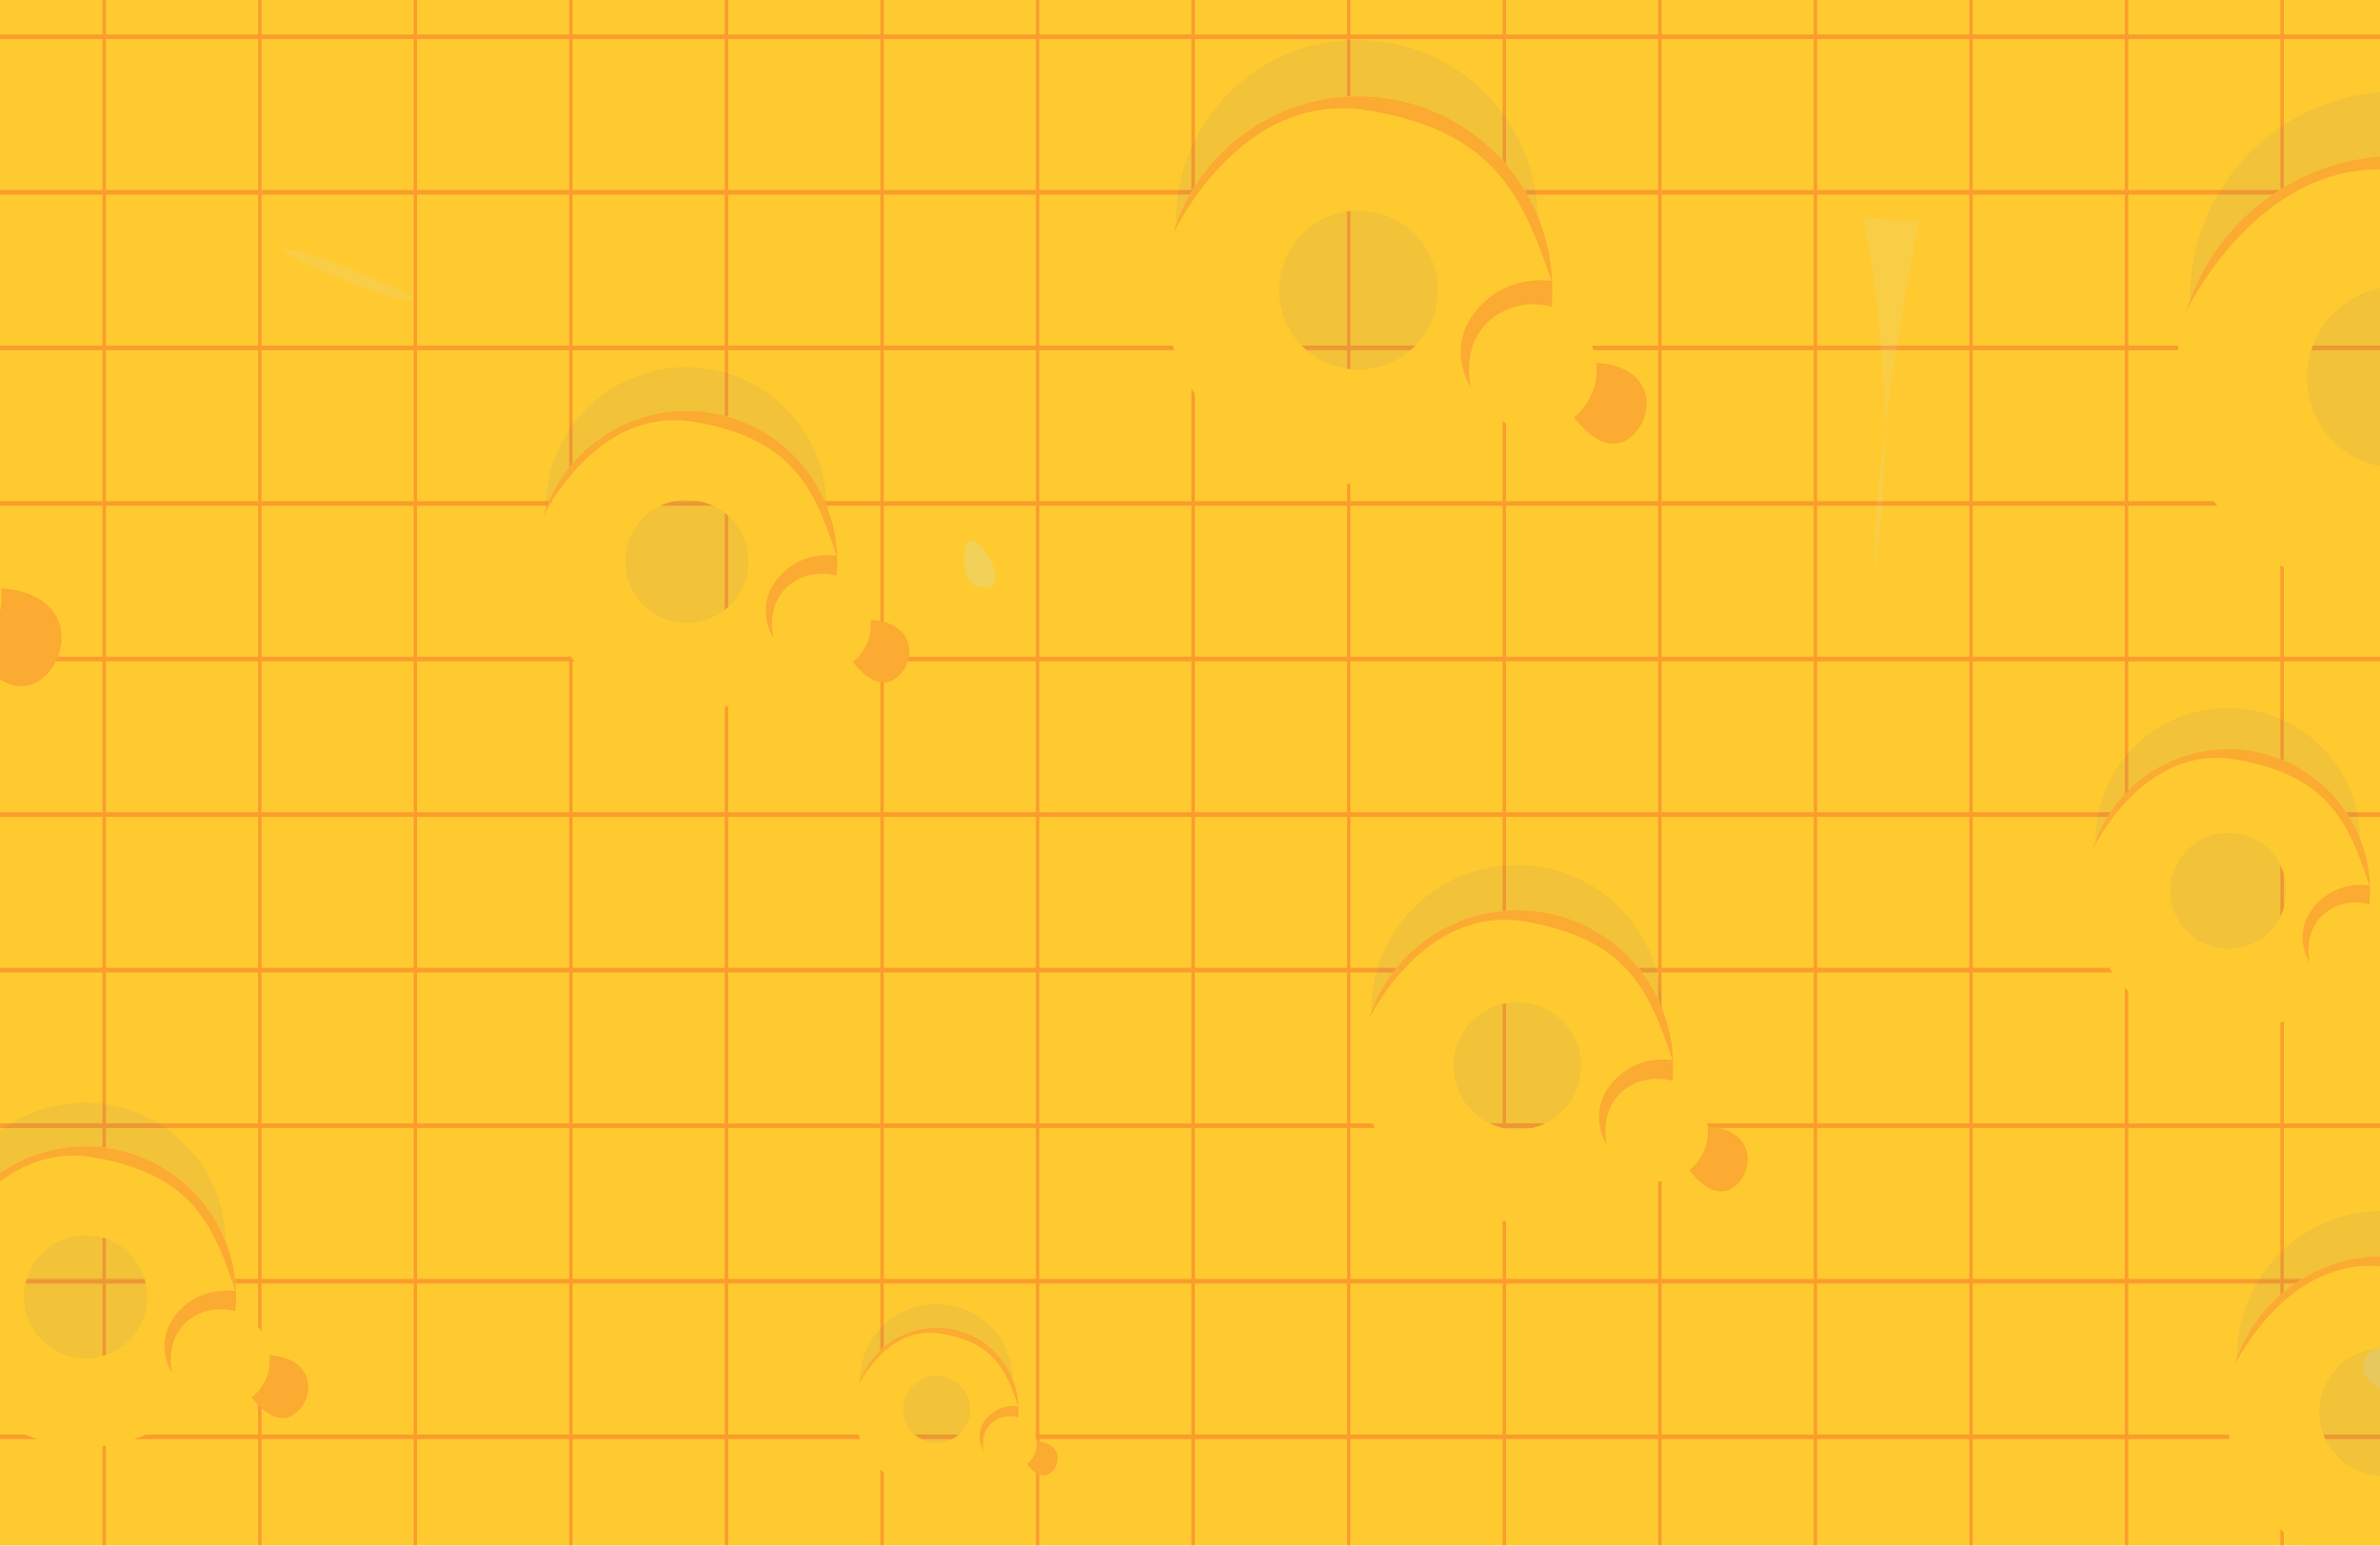 <svg width="1512" height="982" viewBox="0 0 1512 982" fill="none" xmlns="http://www.w3.org/2000/svg">
<g clip-path="url(#clip0_28_12)">
<mask id="mask0_28_12" style="mask-type:luminance" maskUnits="userSpaceOnUse" x="-267" y="-25" width="2171" height="1093">
<path d="M1903.84 -24.86H-266.18V1067.74H1903.84V-24.86Z" fill="white"/>
</mask>
<g mask="url(#mask0_28_12)">
<path d="M2177.25 -153.98H-539.61V1204.45H2177.25V-153.98Z" fill="#FFCA30"/>
<g opacity="0.26">
<path d="M67.29 -104.07H65.12V1280.49H67.29V-104.07Z" fill="#ED1C24"/>
<path d="M166.12 -104.07H163.95V1288.66H166.12V-104.07Z" fill="#ED1C24"/>
<path d="M264.95 -104.07H262.78V1296.82H264.95V-104.07Z" fill="#ED1C24"/>
<path d="M363.78 -104.07H361.61V1304.98H363.78V-104.07Z" fill="#ED1C24"/>
<path d="M462.61 -104.07H460.44V1313.14H462.61V-104.07Z" fill="#ED1C24"/>
<path d="M561.44 -104.07H559.27V1321.3H561.44V-104.07Z" fill="#ED1C24"/>
<path d="M660.27 -104.07H658.1V1329.46H660.27V-104.07Z" fill="#ED1C24"/>
<path d="M759.1 -104.07H756.93V1337.62H759.1V-104.07Z" fill="#ED1C24"/>
<path d="M857.93 -104.07H855.76V1345.78H857.93V-104.07Z" fill="#ED1C24"/>
<path d="M956.76 -104.07H954.59V1353.94H956.76V-104.07Z" fill="#ED1C24"/>
<path d="M1055.59 -104.07H1053.42V1362.11H1055.59V-104.07Z" fill="#ED1C24"/>
<path d="M1154.42 -104.07H1152.25V1370.27H1154.42V-104.07Z" fill="#ED1C24"/>
<path d="M1253.25 -104.07H1251.08V1378.43H1253.25V-104.07Z" fill="#ED1C24"/>
<path d="M1352.08 -104.07H1349.91V1386.59H1352.08V-104.07Z" fill="#ED1C24"/>
<path d="M1450.91 -104.07H1448.74V1394.75H1450.91V-104.07Z" fill="#ED1C24"/>
<path d="M2205.46 21.89H-323.82V24.81H2205.46V21.89Z" fill="#ED1C24"/>
<path d="M2205.46 120.72H-338.64V123.64H2205.46V120.72Z" fill="#ED1C24"/>
<path d="M2205.47 219.55H-353.46V222.47H2205.47V219.55Z" fill="#ED1C24"/>
<path d="M2205.47 318.38H-368.28V321.3H2205.47V318.38Z" fill="#ED1C24"/>
<path d="M2205.47 417.21H-383.1V420.13H2205.47V417.21Z" fill="#ED1C24"/>
<path d="M2205.46 516.04H-397.93V518.96H2205.46V516.04Z" fill="#ED1C24"/>
<path d="M2205.46 614.87H-412.75V617.79H2205.46V614.87Z" fill="#ED1C24"/>
<path d="M2205.46 713.7H-427.57V716.62H2205.46V713.7Z" fill="#ED1C24"/>
<path d="M2205.46 812.53H-442.39V815.45H2205.46V812.53Z" fill="#ED1C24"/>
<path d="M2205.46 911.36H-457.21V914.28H2205.46V911.36Z" fill="#ED1C24"/>
</g>
<path opacity="0.12" d="M1190.87 364.16C1190.36 338.61 1193.26 305.71 1197.38 273.05C1197.68 303.546 1195.5 334.016 1190.87 364.16Z" fill="#CBE7E9"/>
<path opacity="0.12" d="M1219.19 141.14C1219.19 141.14 1205.77 206.56 1197.38 273.05C1196.97 196.75 1183.38 137.89 1183.38 137.89L1219.19 141.14Z" fill="#CBE7E9"/>
<path opacity="0.12" d="M216.64 168.27C216.64 168.27 285 195.39 254.64 189.97C224.28 184.55 125.5 136.8 216.64 168.27Z" fill="#CBE7E9"/>
<path opacity="0.22" d="M612.67 350.55C612.67 350.55 609.42 374.42 626.78 373.34C644.14 372.26 615.93 326.68 612.67 350.55Z" fill="#CBE7E9"/>
<path opacity="0.22" d="M1485 306.06C1484 314.75 1508.87 331.06 1536 324.51C1563.13 317.96 1488.27 277.85 1485 306.06Z" fill="#CBE7E9"/>
<path opacity="0.22" d="M1501.29 868.1C1500.21 875.69 1516.48 894.1 1539.29 883.29C1562.1 872.48 1505.63 837.72 1501.29 868.1Z" fill="#CBE7E9"/>
<path opacity="0.07" d="M862.08 255.37C925.598 255.37 977.09 203.878 977.09 140.36C977.09 76.842 925.598 25.35 862.08 25.35C798.562 25.35 747.07 76.842 747.07 140.36C747.07 203.878 798.562 255.37 862.08 255.37Z" fill="#3E52A4"/>
<path d="M745.11 148.9C739.959 166.058 738.613 184.133 741.166 201.865C743.719 219.596 750.11 236.557 759.892 251.565C769.674 266.573 782.613 279.266 797.805 288.759C812.998 298.252 830.078 304.317 847.855 306.529C865.633 308.742 883.679 307.051 900.735 301.572C917.791 296.093 933.446 286.959 946.61 274.808C959.773 262.656 970.126 247.78 976.949 231.215C983.771 214.651 986.897 196.797 986.11 178.9C986.11 178.74 986.11 178.58 986.11 178.42C984.758 149.373 973.171 121.742 953.401 100.418C933.631 79.095 906.953 65.455 878.091 61.914C849.229 58.372 820.045 65.158 795.706 81.07C771.368 96.981 753.444 120.992 745.11 148.85V148.9ZM824.57 216.9C818.119 209.287 814.071 199.932 812.937 190.019C811.803 180.105 813.635 170.078 818.2 161.205C822.765 152.332 829.859 145.012 838.584 140.171C847.309 135.33 857.274 133.185 867.218 134.007C877.163 134.83 886.64 138.583 894.452 144.791C902.263 151 908.058 159.386 911.103 168.888C914.149 178.39 914.308 188.582 911.561 198.175C908.814 207.768 903.284 216.33 895.67 222.78C885.467 231.433 872.244 235.678 858.911 234.583C845.577 233.488 833.225 227.142 824.57 216.94V216.9Z" fill="#FFCA30"/>
<path d="M996.14 260C996.14 260 1015.14 290.83 1033.81 279.28C1052.48 267.73 1055.06 227.15 1003.96 230.63C952.86 234.11 996.14 260 996.14 260Z" fill="#FBAA32"/>
<path d="M1001.24 203.65C1003.22 205.561 1004.97 207.707 1006.43 210.04C1026.84 242.53 1003.73 270.64 981.11 274.16C958.49 277.68 936.19 253.68 935.35 250.35C935 248.95 934.69 247.56 934.42 246.21C924.81 196.3 977.51 180.68 1001.24 203.65Z" fill="#FFCA30"/>
<path d="M986.07 178.47C986.332 183.934 986.228 189.41 985.76 194.86C960.21 187.6 926.58 205.49 934.42 246.21C933.82 245.27 918.14 220.71 938.25 196.71C952.37 179.85 971.93 176.59 986.07 178.47Z" fill="#FBAA32"/>
<path d="M783.46 90.36C801.004 75.498 822.359 65.845 845.107 62.493C867.854 59.141 891.086 62.224 912.171 71.394C933.257 80.564 951.354 95.453 964.414 114.377C977.475 133.301 984.976 155.503 986.07 178.47C986.07 178.63 986.07 178.79 986.07 178.95L985.88 179.09C966.69 122.84 948.44 82.84 867.9 70C788.08 57.3 745.9 147.25 745.11 148.88C751.932 126.06 765.259 105.724 783.46 90.36Z" fill="#FBAA32"/>
<path opacity="0.07" d="M1415.28 617.85C1461.69 617.85 1499.31 580.229 1499.31 533.82C1499.31 487.412 1461.69 449.79 1415.28 449.79C1368.87 449.79 1331.25 487.412 1331.25 533.82C1331.25 580.229 1368.87 617.85 1415.28 617.85Z" fill="#3E52A4"/>
<path d="M1329.76 539.17C1325.98 551.207 1324.77 563.903 1326.22 576.436C1327.66 588.969 1331.73 601.059 1338.14 611.92C1344.56 622.781 1353.19 632.172 1363.47 639.482C1373.76 646.793 1385.46 651.86 1397.83 654.355C1410.19 656.85 1422.95 656.717 1435.26 653.964C1447.57 651.212 1459.17 645.902 1469.3 638.379C1479.42 630.856 1487.86 621.287 1494.05 610.295C1500.24 599.302 1504.05 587.13 1505.23 574.57C1505.6 570.705 1505.73 566.82 1505.59 562.94C1505.59 562.83 1505.59 562.71 1505.59 562.6C1504.77 541.407 1496.49 521.184 1482.21 505.5C1467.93 489.817 1448.57 479.679 1427.55 476.876C1406.53 474.073 1385.19 478.785 1367.3 490.18C1349.41 501.575 1336.13 518.922 1329.78 539.16L1329.76 539.17ZM1387.29 589.48C1382.64 583.869 1379.75 577.003 1379 569.752C1378.24 562.5 1379.66 555.189 1383.06 548.741C1386.47 542.294 1391.7 537 1398.12 533.53C1404.53 530.06 1411.82 528.57 1419.08 529.246C1426.34 529.923 1433.24 532.738 1438.9 537.333C1444.56 541.929 1448.73 548.1 1450.88 555.065C1453.03 562.031 1453.07 569.478 1450.99 576.465C1448.91 583.453 1444.8 589.666 1439.19 594.32C1431.67 600.56 1421.97 603.556 1412.24 602.648C1402.5 601.74 1393.53 597.004 1387.29 589.48Z" fill="#FFCA30"/>
<path d="M1512.31 622.24C1512.31 622.24 1525.96 644.91 1539.68 636.62C1553.4 628.33 1555.6 598.69 1518.24 600.84C1480.88 602.99 1512.31 622.24 1512.31 622.24Z" fill="#FBAA32"/>
<path d="M1516.46 581.11C1517.9 582.522 1519.16 584.104 1520.21 585.82C1534.87 609.71 1517.77 630.07 1501.21 632.47C1484.65 634.87 1468.55 617.17 1467.96 614.73C1467.71 613.73 1467.5 612.73 1467.32 611.73C1460.68 575.16 1499.3 564.15 1516.46 581.11Z" fill="#FFCA30"/>
<path d="M1505.57 562.61C1505.72 566.613 1505.6 570.622 1505.22 574.61C1486.61 569.1 1461.9 581.92 1467.33 611.72C1466.89 611.04 1455.62 592.97 1470.5 575.59C1474.76 570.622 1480.22 566.823 1486.35 564.552C1492.49 562.281 1499.1 561.612 1505.57 562.61Z" fill="#FBAA32"/>
<path d="M1358.22 496.69C1371.15 485.976 1386.83 479.094 1403.47 476.824C1420.11 474.554 1437.06 476.986 1452.39 483.845C1467.72 490.703 1480.82 501.715 1490.22 515.635C1499.62 529.555 1504.94 545.826 1505.57 562.61C1505.57 562.72 1505.57 562.84 1505.57 562.95L1505.43 563.05C1491.82 521.82 1478.8 492.45 1420.05 482.47C1361.84 472.59 1330.32 537.98 1329.75 539.17C1334.91 522.543 1344.8 507.78 1358.22 496.69Z" fill="#FBAA32"/>
<path opacity="0.07" d="M963.56 734.29C1014.57 734.29 1055.93 692.935 1055.93 641.92C1055.93 590.906 1014.57 549.55 963.56 549.55C912.546 549.55 871.19 590.906 871.19 641.92C871.19 692.935 912.546 734.29 963.56 734.29Z" fill="#3E52A4"/>
<path d="M869.55 647.79C865.434 661.009 864.139 674.945 865.749 688.697C867.358 702.448 871.837 715.708 878.896 727.619C885.954 739.531 895.434 749.827 906.723 757.843C918.012 765.859 930.857 771.415 944.429 774.153C958.001 776.891 971.997 776.749 985.51 773.736C999.024 770.723 1011.75 764.907 1022.88 756.664C1034 748.42 1043.27 737.933 1050.09 725.882C1056.9 713.83 1061.11 700.481 1062.44 686.7C1062.85 682.453 1062.99 678.184 1062.84 673.92C1062.84 673.79 1062.84 673.66 1062.84 673.54C1061.97 650.219 1052.89 627.955 1037.2 610.684C1021.5 593.414 1000.2 582.249 977.071 579.165C953.938 576.08 930.46 581.275 910.788 593.829C891.115 606.384 876.516 625.49 869.57 647.77L869.55 647.79ZM932.79 703.1C927.674 696.931 924.503 689.384 923.676 681.413C922.849 673.442 924.405 665.405 928.146 658.318C931.887 651.231 937.645 645.412 944.693 641.598C951.741 637.783 959.762 636.145 967.741 636.889C975.721 637.632 983.3 640.726 989.521 645.777C995.743 650.829 1000.33 657.612 1002.69 665.268C1005.06 672.925 1005.1 681.111 1002.82 688.792C1000.53 696.473 996.018 703.303 989.85 708.42C985.754 711.818 981.029 714.375 975.945 715.947C970.861 717.518 965.517 718.073 960.218 717.579C954.919 717.085 949.77 715.552 945.064 713.067C940.358 710.583 936.187 707.196 932.79 703.1Z" fill="#FFCA30"/>
<path d="M1070.22 739.12C1070.22 739.12 1085.22 764.04 1100.31 754.92C1115.4 745.8 1117.81 713.23 1076.75 715.59C1035.69 717.95 1070.22 739.12 1070.22 739.12Z" fill="#FBAA32"/>
<path d="M1074.79 693.9C1076.37 695.455 1077.75 697.194 1078.91 699.08C1095.03 725.34 1076.23 747.73 1058.04 750.36C1039.85 752.99 1022.13 733.54 1021.48 730.86C1021.21 729.73 1020.98 728.61 1020.77 727.52C1013.47 687.37 1055.92 675.26 1074.79 693.9Z" fill="#FFCA30"/>
<path d="M1062.82 673.56C1062.99 677.95 1062.85 682.347 1062.43 686.72C1041.98 680.67 1014.81 694.72 1020.77 727.52C1020.29 726.77 1007.91 706.91 1024.26 687.8C1035.74 674.38 1051.48 671.93 1062.82 673.56Z" fill="#FBAA32"/>
<path d="M900.83 601.1C915.045 589.306 932.277 581.728 950.577 579.224C968.877 576.719 987.512 579.389 1004.37 586.931C1021.23 594.472 1035.65 606.584 1045.98 621.894C1056.31 637.205 1062.15 655.102 1062.83 673.56C1062.83 673.68 1062.83 673.81 1062.83 673.94L1062.67 674.05C1047.67 628.72 1033.4 596.44 968.82 585.47C904.82 574.6 870.18 646.47 869.55 647.79C875.213 629.515 886.084 613.289 900.83 601.1Z" fill="#FBAA32"/>
<path opacity="0.07" d="M1513.48 954.12C1564.49 954.12 1605.85 912.765 1605.85 861.75C1605.85 810.735 1564.49 769.38 1513.48 769.38C1462.47 769.38 1421.11 810.735 1421.11 861.75C1421.11 912.765 1462.47 954.12 1513.48 954.12Z" fill="#3E52A4"/>
<path d="M1419.47 867.62C1415.17 881.362 1413.92 895.876 1415.82 910.149C1417.71 924.423 1422.69 938.111 1430.42 950.259C1438.15 962.407 1448.44 972.722 1460.56 980.483C1472.69 988.243 1486.37 993.264 1500.64 995.192C1514.9 997.121 1529.42 995.913 1543.17 991.65C1556.93 987.388 1569.58 980.175 1580.26 970.516C1590.94 960.856 1599.38 948.982 1604.99 935.723C1610.6 922.464 1613.26 908.14 1612.76 893.75C1612.76 893.62 1612.76 893.49 1612.76 893.37C1611.89 870.049 1602.81 847.785 1587.12 830.514C1571.42 813.244 1550.12 802.079 1526.99 798.995C1503.86 795.91 1480.38 801.105 1460.71 813.659C1441.04 826.214 1426.44 845.32 1419.49 867.6L1419.47 867.62ZM1482.71 922.93C1477.59 916.761 1474.42 909.214 1473.6 901.243C1472.77 893.272 1474.32 885.235 1478.07 878.148C1481.81 871.061 1487.57 865.242 1494.61 861.428C1501.66 857.613 1509.68 855.975 1517.66 856.718C1525.64 857.462 1533.22 860.556 1539.44 865.607C1545.66 870.659 1550.25 877.442 1552.61 885.098C1554.98 892.755 1555.02 900.941 1552.74 908.622C1550.45 916.303 1545.94 923.133 1539.77 928.25C1531.5 935.107 1520.84 938.398 1510.14 937.4C1499.44 936.403 1489.57 931.198 1482.71 922.93Z" fill="#FFCA30"/>
<path d="M1450.76 820.93C1464.97 809.136 1482.21 801.558 1500.51 799.054C1518.81 796.549 1537.44 799.219 1554.3 806.76C1571.16 814.302 1585.58 826.414 1595.91 841.724C1606.24 857.035 1612.08 874.932 1612.76 893.39C1612.76 893.51 1612.76 893.64 1612.76 893.77L1612.61 893.88C1597.61 848.55 1583.33 816.27 1518.75 805.3C1454.75 794.43 1420.11 866.3 1419.48 867.62C1425.15 849.348 1436.02 833.123 1450.76 820.93Z" fill="#FBAA32"/>
<path opacity="0.07" d="M1522.6 320.79C1595.14 320.79 1653.94 261.987 1653.94 189.45C1653.94 116.913 1595.14 58.11 1522.6 58.11C1450.06 58.11 1391.26 116.913 1391.26 189.45C1391.26 261.987 1450.06 320.79 1522.6 320.79Z" fill="#3E52A4"/>
<path d="M1388.93 197.81C1382.83 217.343 1381.06 237.973 1383.75 258.26C1386.45 278.546 1393.53 298.001 1404.52 315.266C1415.51 332.531 1430.13 347.19 1447.37 358.221C1464.6 369.252 1484.04 376.389 1504.32 379.133C1524.6 381.878 1545.23 380.163 1564.78 374.11C1584.33 368.058 1602.32 357.812 1617.5 344.088C1632.68 330.364 1644.69 313.493 1652.67 294.651C1660.66 275.81 1664.44 255.453 1663.75 235C1663.75 234.82 1663.75 234.64 1663.75 234.46C1662.52 201.301 1649.6 169.645 1627.28 145.091C1604.96 120.536 1574.68 104.663 1541.79 100.279C1508.9 95.895 1475.52 103.282 1447.54 121.133C1419.57 138.985 1398.82 166.151 1388.94 197.83L1388.93 197.81ZM1478.85 276.44C1471.58 267.669 1467.07 256.94 1465.9 245.608C1464.73 234.276 1466.94 222.851 1472.26 212.776C1477.58 202.702 1485.76 194.43 1495.78 189.008C1505.8 183.585 1517.2 181.255 1528.55 182.312C1539.89 183.369 1550.66 187.765 1559.51 194.945C1568.36 202.125 1574.87 211.766 1578.24 222.65C1581.61 233.533 1581.67 245.171 1578.42 256.091C1575.18 267.011 1568.77 276.723 1560 284C1554.18 288.835 1547.46 292.474 1540.23 294.711C1533 296.947 1525.39 297.737 1517.86 297.035C1510.32 296.333 1503 294.153 1496.3 290.619C1489.61 287.085 1483.68 282.267 1478.85 276.44Z" fill="#FFCA30"/>
<path d="M1433.42 131.42C1453.63 114.66 1478.13 103.891 1504.14 100.334C1530.16 96.776 1556.65 100.571 1580.61 111.29C1604.58 122.008 1625.07 139.222 1639.76 160.983C1654.45 182.744 1662.76 208.183 1663.74 234.42C1663.74 234.6 1663.74 234.78 1663.74 234.96L1663.52 235.13C1642.25 170.67 1621.89 124.77 1530.07 109.13C1439.07 93.68 1389.82 195.9 1388.92 197.75C1396.99 171.784 1412.45 148.733 1433.42 131.42Z" fill="#FBAA32"/>
<path opacity="0.07" d="M594.85 925.44C621.641 925.44 643.36 903.721 643.36 876.93C643.36 850.139 621.641 828.42 594.85 828.42C568.059 828.42 546.34 850.139 546.34 876.93C546.34 903.721 568.059 925.44 594.85 925.44Z" fill="#3E52A4"/>
<path d="M545.49 880C543.188 887.232 542.496 894.879 543.464 902.406C544.432 909.934 547.035 917.158 551.092 923.571C555.149 929.985 560.56 935.433 566.947 939.533C573.333 943.633 580.539 946.286 588.06 947.305C595.58 948.323 603.232 947.683 610.479 945.43C617.726 943.177 624.392 939.365 630.008 934.261C635.625 929.158 640.057 922.886 642.992 915.888C645.928 908.89 647.296 901.333 647 893.75V893.55C646.562 881.292 641.8 869.584 633.557 860.501C625.315 851.417 614.123 845.544 601.965 843.921C589.807 842.298 577.467 845.03 567.131 851.634C556.794 858.237 549.128 868.286 545.49 880ZM578.69 909C576.007 905.76 574.345 901.797 573.914 897.613C573.483 893.428 574.301 889.21 576.266 885.49C578.231 881.77 581.254 878.717 584.954 876.715C588.654 874.712 592.864 873.852 597.052 874.241C601.241 874.631 605.22 876.253 608.487 878.903C611.754 881.553 614.163 885.112 615.408 889.13C616.653 893.148 616.68 897.445 615.484 901.478C614.288 905.512 611.924 909.1 608.69 911.79C606.543 913.584 604.062 914.938 601.391 915.772C598.72 916.606 595.91 916.905 593.123 916.651C590.337 916.397 587.627 915.596 585.15 914.294C582.674 912.991 580.478 911.213 578.69 909.06V909Z" fill="#FFCA30"/>
<path d="M650.87 928C650.87 928 658.75 941.08 666.67 936.29C674.59 931.5 675.86 914.4 654.29 915.64C632.72 916.88 650.87 928 650.87 928Z" fill="#FBAA32"/>
<path d="M653.26 904.23C654.092 905.044 654.821 905.958 655.43 906.95C663.89 920.74 654.02 932.49 644.43 933.88C634.84 935.27 625.57 925.05 625.23 923.64C625.09 923.04 624.96 922.46 624.86 921.89C621.06 900.8 643.35 894.44 653.26 904.23Z" fill="#FFCA30"/>
<path d="M647 893.55C647.078 895.855 647.012 898.163 646.8 900.46C636.05 897.28 621.8 904.68 624.92 921.89C624.67 921.49 618.16 911.06 626.75 901.03C629.211 898.165 632.362 895.974 635.906 894.666C639.449 893.357 643.267 892.973 647 893.55Z" fill="#FBAA32"/>
<path d="M561.91 855.5C569.372 849.313 578.417 845.337 588.021 844.022C597.625 842.707 607.405 844.105 616.256 848.059C625.107 852.012 632.675 858.364 638.104 866.394C643.534 874.424 646.608 883.814 646.98 893.5V893.7L646.9 893.76C639.05 869.95 631.53 853 597.62 847.24C564.01 841.53 545.82 879.24 545.49 879.97C548.471 870.392 554.177 861.89 561.91 855.5Z" fill="#FBAA32"/>
<path opacity="0.07" d="M54.02 879.03C103.3 879.03 143.25 839.08 143.25 789.8C143.25 740.52 103.3 700.57 54.02 700.57C4.74 700.57 -35.21 740.52 -35.21 789.8C-35.21 839.08 4.74 879.03 54.02 879.03Z" fill="#3E52A4"/>
<path d="M-36.8 795.47C-40.774 808.24 -42.024 821.701 -40.467 834.984C-38.911 848.267 -34.583 861.075 -27.765 872.58C-20.946 884.085 -11.789 894.031 -0.884 901.773C10.021 909.516 22.429 914.883 35.539 917.528C48.649 920.172 62.168 920.035 75.221 917.126C88.275 914.216 100.572 908.599 111.317 900.637C122.063 892.675 131.017 882.546 137.602 870.906C144.186 859.265 148.253 846.372 149.54 833.06C149.936 828.956 150.063 824.831 149.92 820.71V820.35C149.259 802.52 143.619 785.232 133.639 770.443C123.659 755.653 109.738 743.954 93.451 736.668C77.164 729.383 59.163 726.803 41.486 729.221C23.809 731.639 7.162 738.959 -6.57 750.35C-20.817 762.132 -31.322 777.812 -36.8 795.47ZM24.29 848.9C19.344 842.945 16.275 835.657 15.471 827.958C14.667 820.259 16.165 812.494 19.773 805.646C23.382 798.798 28.941 793.173 35.746 789.484C42.551 785.795 50.298 784.206 58.006 784.92C65.714 785.633 73.037 788.616 79.05 793.491C85.063 798.366 89.495 804.915 91.786 812.309C94.077 819.703 94.124 827.611 91.921 835.032C89.718 842.452 85.364 849.054 79.41 854C71.424 860.631 61.13 863.819 50.794 862.862C40.458 861.906 30.924 856.884 24.29 848.9Z" fill="#FFCA30"/>
<path d="M157.06 883.7C157.06 883.7 171.56 907.77 186.13 898.96C200.7 890.15 203.03 858.69 163.36 860.96C123.69 863.23 157.06 883.7 157.06 883.7Z" fill="#FBAA32"/>
<path d="M161.47 840C163.003 841.496 164.347 843.176 165.47 845C181.04 870.37 162.88 892 145.31 894.54C127.74 897.08 110.6 878.31 110 875.72C109.73 874.63 109.51 873.55 109.31 872.49C102.24 833.7 143.24 822 161.47 840Z" fill="#FFCA30"/>
<path d="M149.91 820.37C150.063 824.61 149.936 828.856 149.53 833.08C129.77 827.23 103.53 840.84 109.29 872.49C108.83 871.76 96.86 852.58 112.66 834.12C123.75 821.16 139 818.79 149.91 820.37Z" fill="#FBAA32"/>
<path d="M-6.58 750.37C7.152 738.979 23.799 731.659 41.476 729.241C59.153 726.823 77.154 729.403 93.441 736.688C109.728 743.974 123.649 755.673 133.629 770.463C143.609 785.252 149.249 802.54 149.91 820.37V820.73L149.77 820.84C135.32 777.05 121.48 745.84 59.1 735.27C-2.72 724.77 -36.19 794.27 -36.8 795.47C-31.322 777.82 -20.821 762.148 -6.58 750.37Z" fill="#FBAA32"/>
<path opacity="0.07" d="M435.93 411.76C485.21 411.76 525.16 371.81 525.16 322.53C525.16 273.25 485.21 233.3 435.93 233.3C386.65 233.3 346.7 273.25 346.7 322.53C346.7 371.81 386.65 411.76 435.93 411.76Z" fill="#3E52A4"/>
<path d="M345.12 328.21C341.145 340.98 339.895 354.443 341.451 367.726C343.007 381.01 347.335 393.819 354.154 405.325C360.973 416.831 370.131 426.777 381.037 434.519C391.942 442.262 404.352 447.629 417.462 450.273C430.573 452.917 444.093 452.78 457.147 449.869C470.201 446.958 482.498 441.339 493.244 433.376C503.989 425.412 512.943 415.282 519.526 403.64C526.109 391.997 530.175 379.103 531.46 365.79C531.857 361.689 531.984 357.567 531.84 353.45C531.84 353.33 531.84 353.2 531.84 353.08C531 330.554 522.223 309.05 507.061 292.369C491.899 275.689 471.327 264.906 448.983 261.928C426.639 258.949 403.961 263.966 384.958 276.091C365.956 288.217 351.852 306.671 345.14 328.19L345.12 328.21ZM406.21 381.64C401.269 375.681 398.206 368.391 397.408 360.692C396.61 352.992 398.113 345.229 401.727 338.384C405.341 331.538 410.903 325.918 417.711 322.234C424.519 318.55 432.266 316.967 439.973 317.686C447.681 318.405 455.002 321.393 461.011 326.272C467.02 331.151 471.448 337.703 473.734 345.098C476.02 352.494 476.061 360.401 473.854 367.82C471.646 375.24 467.288 381.838 461.33 386.78C453.339 393.406 443.042 396.588 432.706 395.624C422.369 394.66 412.839 389.63 406.21 381.64Z" fill="#FFCA30"/>
<path d="M539 416.43C539 416.43 553.47 440.5 568 431.7C582.53 422.9 584.91 391.43 545.24 393.7C505.57 395.97 539 416.43 539 416.43Z" fill="#FBAA32"/>
<path d="M543.39 372.75C544.918 374.252 546.26 375.93 547.39 377.75C562.96 403.11 544.8 424.75 527.22 427.28C509.64 429.81 492.52 411 491.89 408.46C491.63 407.36 491.4 406.28 491.21 405.23C484.15 366.44 525.16 354.75 543.39 372.75Z" fill="#FFCA30"/>
<path d="M531.82 353.1C531.982 357.34 531.858 361.586 531.45 365.81C511.69 359.97 485.45 373.58 491.21 405.23C490.74 404.5 478.78 385.32 494.58 366.86C505.67 353.9 520.87 351.52 531.82 353.1Z" fill="#FBAA32"/>
<path d="M375.34 283.11C389.072 271.722 405.718 264.405 423.394 261.989C441.069 259.572 459.068 262.152 475.353 269.437C491.638 276.722 505.558 288.421 515.538 303.208C525.517 317.996 531.158 335.282 531.82 353.11C531.82 353.23 531.82 353.36 531.82 353.48L531.67 353.59C517.22 309.79 503.39 278.59 441.01 268.01C379.19 257.52 345.72 326.96 345.11 328.22C350.583 310.562 361.089 294.885 375.34 283.11Z" fill="#FBAA32"/>
<path d="M-21.29 409.17C-21.29 409.17 1.3 446.68 24 433C46.7 419.32 50.35 370.23 -11.48 373.78C-73.31 377.33 -21.29 409.17 -21.29 409.17Z" fill="#FBAA32"/>
<path d="M-14.41 341.09C-12.035 343.423 -9.956 346.039 -8.22 348.88C16.05 388.42 -12.22 422.12 -39.64 426.09C-67.06 430.06 -93.7 400.77 -94.64 396.73C-95.05 395.03 -95.4 393.34 -95.7 391.73C-106.74 331.24 -42.82 313 -14.41 341.09Z" fill="#FFCA30"/>
</g>
</g>
<defs>
<clipPath id="clip0_28_12">
<rect width="1512" height="982" fill="white"/>
</clipPath>
</defs>
</svg>
